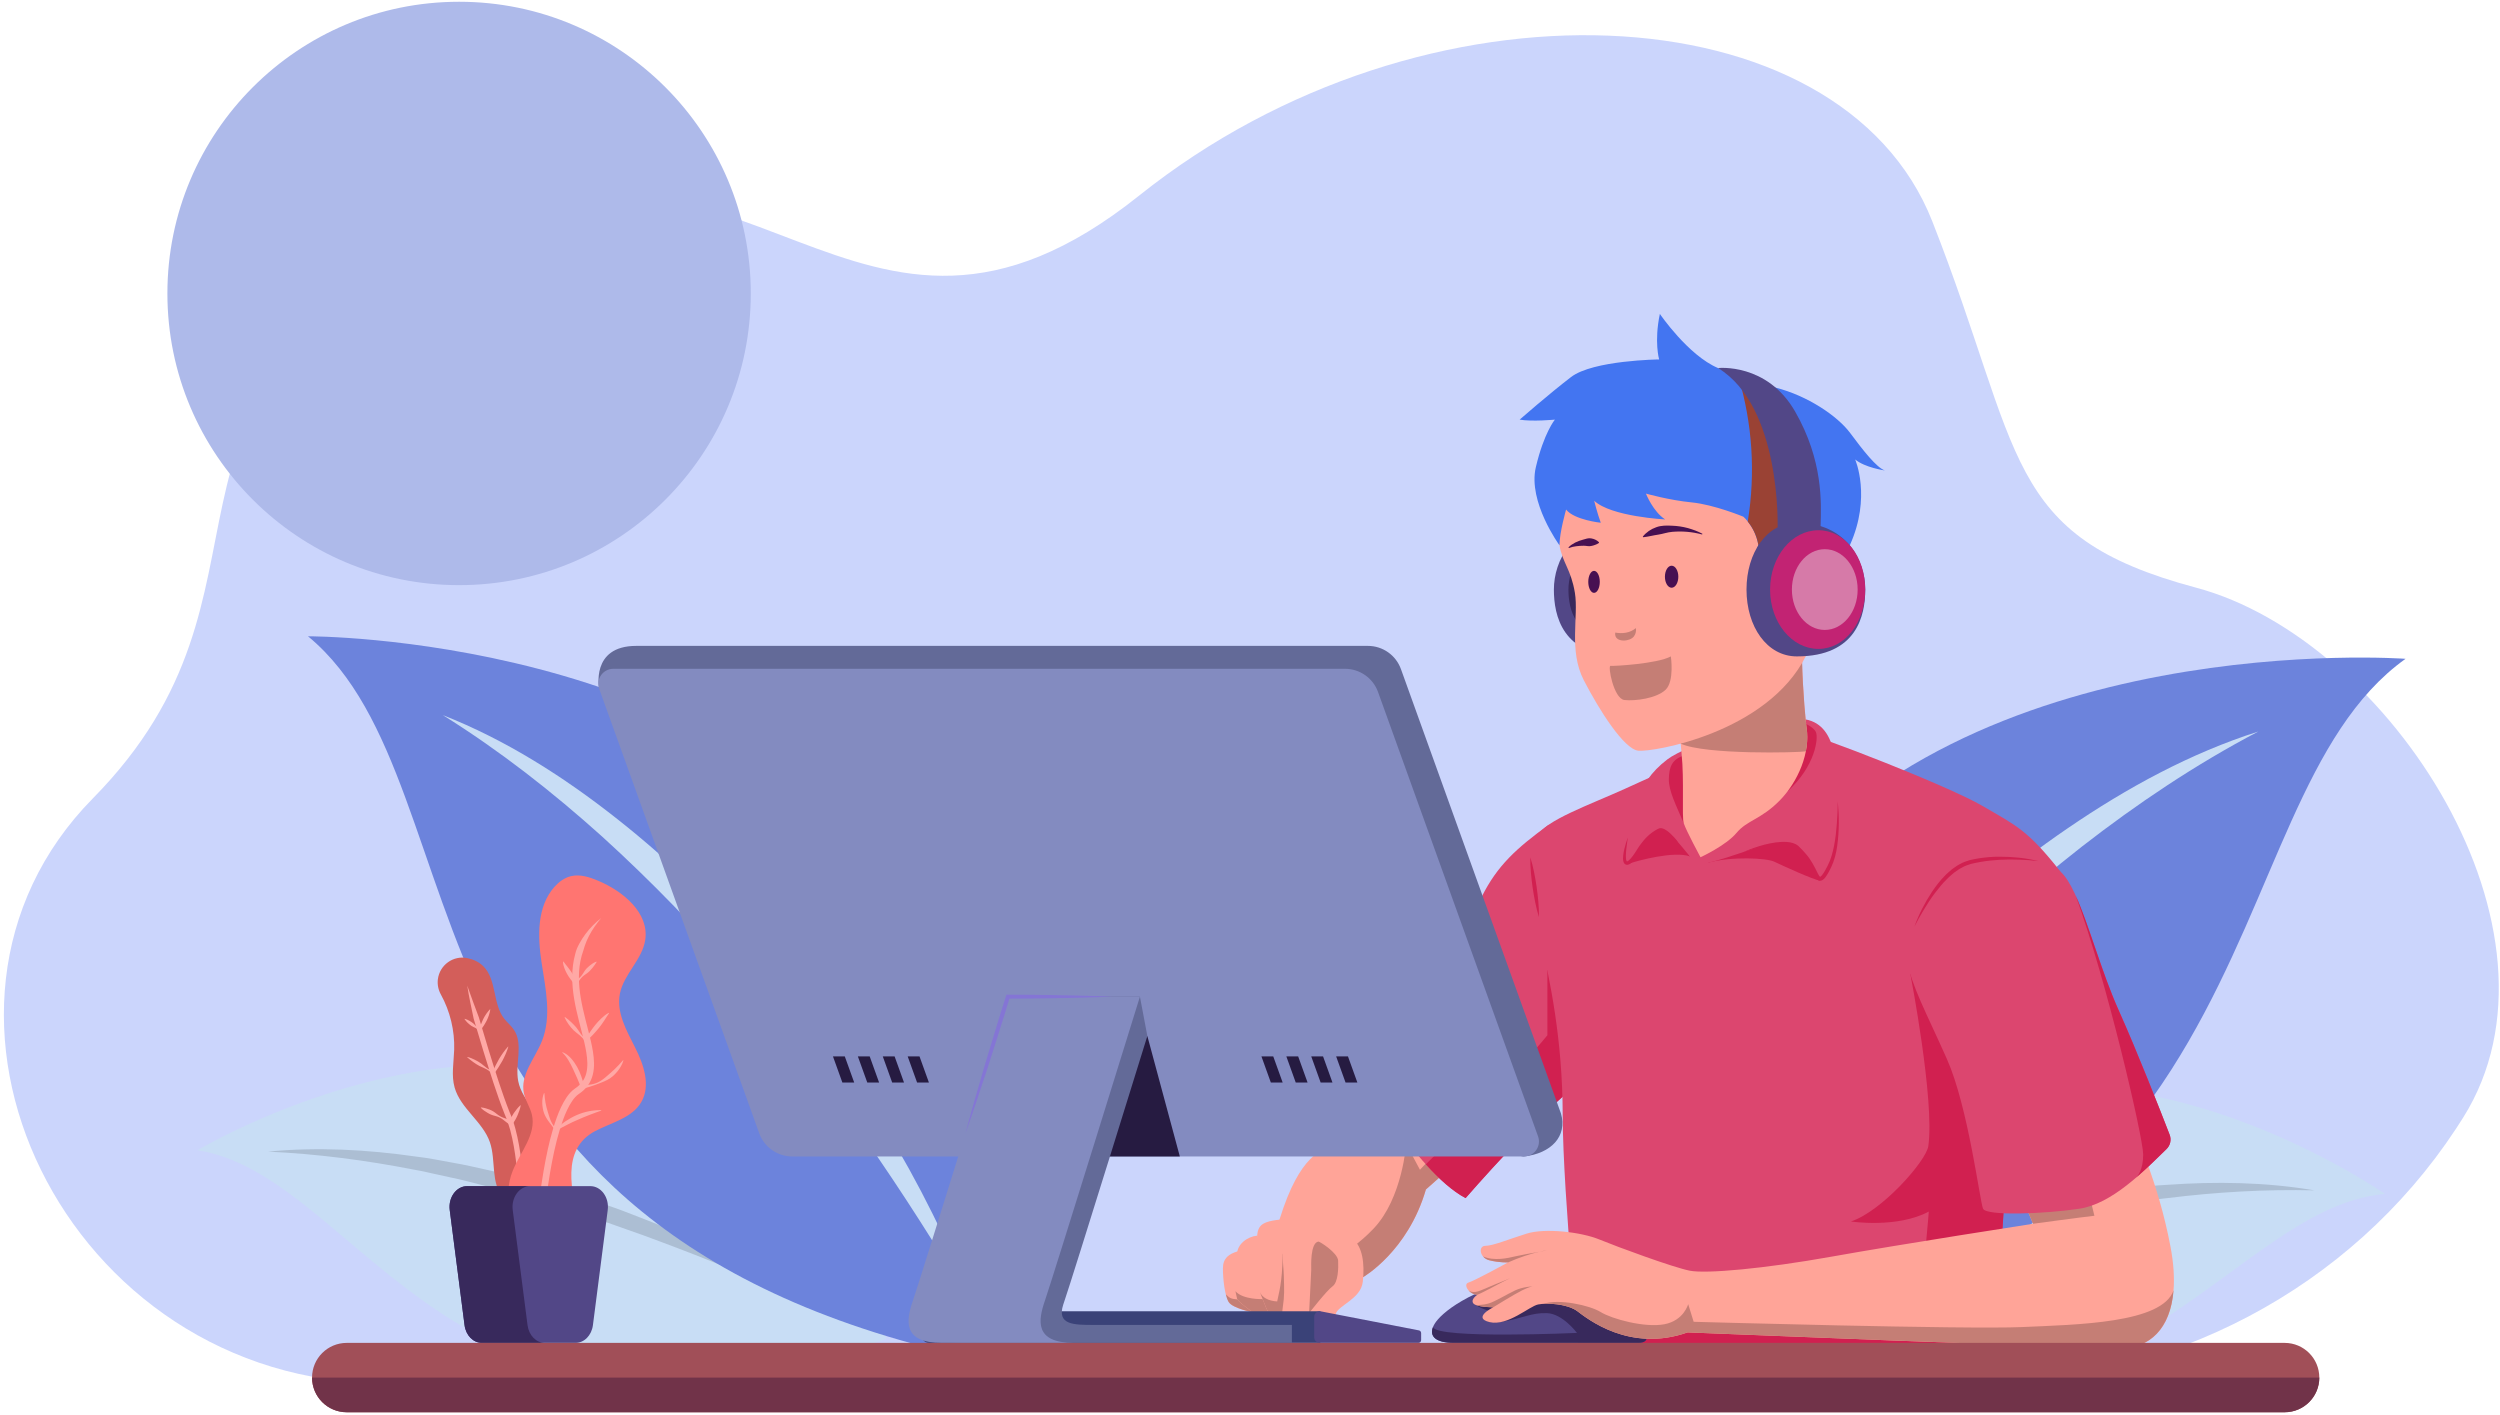 <svg width="569" height="322" viewBox="0 0 569 322" fill="none" xmlns="http://www.w3.org/2000/svg">
<path d="M558.944 256.961C534.909 293.42 493.7 314.85 450.032 314.85H87.591C14.741 314.85 -26.11 229.674 21.136 181.712C68.381 133.749 26.65 92.785 99.523 54.325C170.124 17.063 194.228 96.489 259.266 44.518C324.306 -7.45 418.995 -2.548 439.799 50.402C460.602 103.352 455.701 121.986 499.825 133.752C543.95 145.516 587.094 212.194 560.619 254.358C560.068 255.236 559.509 256.104 558.944 256.961Z" fill="#CBD5FC"/>
<path d="M542.831 271.742C504.649 274.98 478.91 346.55 383.461 303.532C383.461 303.532 393.942 272.289 440.893 252.813C487.842 233.338 542.831 271.742 542.831 271.742Z" fill="#C8DDF5"/>
<path d="M396.496 298.173C406.461 292.992 416.797 288.525 427.353 284.64C429.979 283.631 432.642 282.723 435.314 281.838C437.974 280.917 440.668 280.101 443.358 279.269C446.038 278.405 448.767 277.704 451.486 276.966C452.846 276.604 454.202 276.22 455.569 275.877L459.679 274.891L463.8 273.946L467.95 273.129L472.101 272.314C473.485 272.049 474.882 271.843 476.276 271.63C479.068 271.219 481.848 270.75 484.66 270.482C487.468 270.191 490.26 269.785 493.085 269.68C504.329 268.864 515.699 269.048 526.786 270.925C515.555 270.653 504.42 271.318 493.377 272.679L491.304 272.914L489.242 273.231L485.113 273.834C482.357 274.187 479.627 274.74 476.891 275.235C475.526 275.502 474.149 275.694 472.786 275.978L468.701 276.825L464.617 277.675L460.557 278.648L456.488 279.578C455.134 279.902 453.791 280.269 452.442 280.611L448.397 281.657C447.047 281.999 445.718 282.417 444.37 282.771C441.682 283.508 438.99 284.229 436.327 285.058C433.66 285.869 430.975 286.629 428.318 287.482C417.659 290.802 407.095 294.458 396.496 298.173Z" fill="#ACBED3"/>
<path d="M547.504 149.944C500.916 183.246 522.467 294.848 366.996 312.421C366.996 312.421 356.617 264.276 402.08 203.423C447.543 142.569 547.504 149.944 547.504 149.944Z" fill="#6C83DC"/>
<path d="M377.34 298.974C384.121 284.284 392.49 270.312 401.906 257.087C411.294 243.834 421.821 231.363 433.286 219.813C444.766 208.286 457.204 197.654 470.664 188.477C484.082 179.303 498.558 171.409 513.999 166.49C499.668 174.005 486.389 182.937 473.776 192.733C461.211 202.583 449.329 213.266 438.073 224.58C426.807 235.892 416.192 247.848 406.088 260.263C396.017 272.712 386.55 285.671 377.34 298.974Z" fill="#C8DDF5"/>
<path d="M44.941 261.794C82.801 267.714 103.435 340.919 201.677 304.728C201.677 304.728 193.422 272.824 147.96 250.092C102.497 227.359 44.941 261.794 44.941 261.794Z" fill="#C8DDF5"/>
<path d="M189.053 298.465C178.742 294.014 168.461 289.623 158.063 285.559C155.472 284.522 152.848 283.575 150.245 282.578C147.647 281.563 145.01 280.655 142.383 279.731C141.063 279.283 139.767 278.772 138.444 278.336L134.483 277.008C133.162 276.571 131.847 276.111 130.52 275.692L126.527 274.477L122.545 273.221L118.53 272.086L114.515 270.952C113.176 270.573 111.816 270.285 110.474 269.922C107.779 269.236 105.095 268.492 102.37 267.946L98.294 267.054L96.258 266.592L94.209 266.213C83.288 264.076 72.227 262.629 61.006 262.109C72.197 261.02 83.552 261.635 94.711 263.241C97.521 263.545 100.278 264.145 103.058 264.635C105.844 265.101 108.584 265.764 111.34 266.371C112.716 266.68 114.094 266.984 115.457 267.346L119.539 268.452L123.622 269.559L127.666 270.791L131.697 272.065C133.036 272.502 134.361 272.982 135.693 273.438C138.354 274.365 141.025 275.259 143.639 276.308C146.264 277.328 148.894 278.331 151.482 279.438C154.084 280.508 156.677 281.601 159.226 282.793C169.482 287.412 179.478 292.595 189.053 298.465Z" fill="#ACBED3"/>
<path d="M70.107 144.819C112.059 179.519 84.15 283.912 230.412 310.985C230.412 310.985 243.478 266.024 204.438 205.27C165.398 144.516 70.107 144.819 70.107 144.819Z" fill="#6C83DC"/>
<path d="M221.504 297.542C213.599 284.338 205.46 271.439 196.724 258.977C187.954 246.545 178.685 234.508 168.764 223.033C158.852 211.555 148.312 200.629 137.078 190.431C125.795 180.284 113.831 170.9 100.775 162.753C115.12 168.39 128.351 176.821 140.482 186.406C152.657 195.995 163.754 206.909 173.874 218.617C183.978 230.342 193.123 242.887 201.12 256.102C209.147 269.292 216.119 283.125 221.504 297.542Z" fill="#C8DDF5"/>
<path d="M316.819 242.003C311.567 248.24 306.808 258.579 303.854 260.221C300.9 261.862 295.919 262.432 291.211 277.584C286.504 292.734 310.268 290.66 310.268 290.66C310.268 290.66 320.43 284.824 324.533 270.725L334.708 261.698L316.819 242.003Z" fill="#FFA498"/>
<path d="M298.437 288.999C298.437 288.999 306.129 286.494 312.653 279.604C319.202 272.687 320.046 260.38 320.046 260.38L323.182 266.241L329.456 259.536L332.48 259.244L334.71 261.698L324.534 270.725C320.431 284.824 310.27 290.661 310.27 290.661C310.27 290.661 303.719 291.228 298.178 289.578C298.32 289.22 298.437 288.999 298.437 288.999Z" fill="#C57E75"/>
<path d="M352.448 187.738C345.169 193.06 340.826 196.921 337.207 204.159C333.587 211.398 310.905 237.404 309.458 239.724C308.009 242.043 322.205 266.655 333.566 272.687C333.566 272.687 350.719 252.9 360.612 245.421C370.505 237.94 367.128 211.398 362.543 202.47C357.958 193.542 352.448 187.738 352.448 187.738Z" fill="#DC466F"/>
<path d="M352.183 235.63V220.856C352.183 220.856 354.108 220.085 355.611 225.071C356.21 227.066 356.165 229.164 355.897 230.969L366.941 222.664C367.397 231.961 365.905 241.419 360.612 245.421C350.719 252.9 333.567 272.687 333.567 272.687C330.635 271.131 327.516 268.334 324.525 265.006C331.51 258.052 344.761 244.628 352.183 235.63Z" fill="#D12050"/>
<path d="M281.618 284.824C279.729 285.414 278.334 286.317 278.334 288.696C278.334 291.076 278.744 294.851 279.647 296.327C280.55 297.805 285.21 298.69 285.21 298.69C285.21 298.69 284.899 288.86 283.914 287.055C282.929 285.249 281.618 284.824 281.618 284.824Z" fill="#FFA498"/>
<path d="M279.646 296.328C279.393 295.913 279.181 295.306 279.004 294.609C280.015 295.603 280.355 295.611 281.593 295.741L285.132 296.845C285.186 297.951 285.21 298.691 285.21 298.691C285.21 298.691 280.549 297.805 279.646 296.328Z" fill="#C57E75"/>
<path d="M286.13 281.229C283.832 281.475 281.534 283.199 281.534 285.578C281.534 287.957 280.715 294.605 281.534 295.672C282.356 296.738 286.377 299.774 287.771 300.021C289.166 300.267 291.536 299.856 291.212 299.117C290.89 298.38 286.13 281.229 286.13 281.229Z" fill="#FFA498"/>
<path d="M281.186 293.885C282.927 295.852 287.382 295.675 287.382 295.675C287.382 295.675 289.34 297.766 289.582 298.438C289.727 298.843 290.529 299.377 290.638 299.791C289.903 300.071 288.645 300.176 287.771 300.022C286.402 299.779 282.519 296.861 281.594 295.742L281.186 293.89V293.885Z" fill="#C57E75"/>
<path d="M294.74 277.303C287.69 277.701 286.377 278.357 286.131 281.229C285.884 284.101 286.049 292.471 286.95 294.606C287.854 296.738 288.346 298.626 289.495 299.774C290.644 300.923 292.363 300.928 292.363 300.928C292.363 300.928 296.224 295.262 296.388 290.502C296.552 285.743 294.74 277.303 294.74 277.303Z" fill="#FFA498"/>
<path d="M290.685 296.212C291.043 294.264 291.836 292.186 291.936 285.663C291.974 283.213 294.246 296.009 293.232 299.521C292.726 300.393 292.363 300.928 292.363 300.928C292.363 300.928 290.645 300.923 289.496 299.774C288.347 298.625 287.855 296.737 286.951 294.605C286.893 294.465 286.838 294.298 286.785 294.11C287.245 295.307 288.706 296.092 290.685 296.212Z" fill="#C57E75"/>
<path d="M310.173 291.733C309.73 295.654 304.593 297.066 304.018 299.035C303.445 301.005 303.854 302.811 302.87 303.302C301.885 303.796 297.782 301.498 297.947 298.873C297.947 298.873 296.879 301.087 294.499 301.498C292.12 301.908 291.545 300.17 291.956 297.551C292.366 294.933 292.285 293.537 292.202 290.42C292.12 287.301 291.381 284.43 292.776 280.982C294.171 277.537 296.059 274.5 299.834 275.075C303.608 275.649 305.906 280.408 307.957 282.05C310.009 283.69 310.665 287.384 310.173 291.733Z" fill="#FFA498"/>
<path d="M297.947 298.872C298.177 293.885 298.437 289.803 298.437 288.999C298.437 288.194 298.177 282.901 300.059 282.58C300.344 282.531 304.482 285.153 304.562 286.922C304.643 288.692 304.562 291.87 303.276 292.774C301.989 293.68 297.947 298.872 297.947 298.872Z" fill="#C57E75"/>
<path d="M468.952 198.368C461.472 188.878 458.898 187.912 451.177 183.409C443.455 178.904 414.178 167.483 408.145 166.035C402.114 164.587 377.784 175.928 369.8 179.547C361.818 183.167 351.659 186.728 349.929 190.256C344.134 202.063 355.61 218.798 355.67 253.867C355.702 272.233 359.887 313.536 359.887 313.536C359.887 313.536 451.82 313.708 453.107 311.776C454.394 309.846 457.612 243.893 459.22 230.38C460.829 216.868 468.952 198.368 468.952 198.368Z" fill="#DC466F"/>
<path d="M350.267 208.744C349.578 206.523 349.169 204.262 348.824 201.993C348.51 199.718 348.262 197.435 348.296 195.11C348.987 197.33 349.397 199.591 349.738 201.861C350.052 204.136 350.299 206.419 350.267 208.744Z" fill="#D12050"/>
<path d="M384.645 194.93C381.093 193.603 372.678 195.911 371.139 196.446C369.601 196.981 372.044 190.406 372.949 189.592C373.853 188.777 375.302 186.881 378.077 187.739C380.852 188.597 383.184 191.773 383.586 192.819C383.988 193.864 384.645 194.93 384.645 194.93Z" fill="#D12050"/>
<path d="M414.24 200.419C412.974 200.359 405.583 196.96 403.815 196.116C402.045 195.271 394.029 194.877 388.646 196.381C388.646 196.381 399.009 189.38 405.041 189.44C411.073 189.501 413.366 191.672 413.848 193.603C414.331 195.533 414.24 200.419 414.24 200.419Z" fill="#D12050"/>
<path d="M374.72 298.747C375.707 297.781 435.747 299.713 436.954 293.439C438.159 287.166 438.99 275.755 438.99 275.755C431.762 279.617 421.269 278.009 421.269 278.009C428.266 275.724 438.401 264.242 438.883 260.864C440.371 250.457 434.81 221.766 434.81 221.766L438.883 213.57L443.65 210.915C443.65 210.915 452.687 215.416 460.414 223.695C459.893 225.987 459.475 228.245 459.221 230.38C457.705 243.12 454.758 302.463 453.348 310.829C434.752 311.515 401.041 312.749 378.485 313.524C367.556 313.55 359.887 313.536 359.887 313.536C359.887 313.536 359.747 308.103 359.418 300.312C365.71 299.945 374.109 299.345 374.72 298.747Z" fill="#D12050"/>
<path d="M386.912 196.678C393.39 195.898 403.802 190.284 407.905 192.215C412.007 194.145 412.971 199.091 413.816 199.936C414.66 200.78 418.28 196.557 418.28 186.183C418.28 175.806 418.598 165.182 410.959 163.739C403.32 162.294 383.534 169.774 379.552 172.79C375.572 175.806 373.882 178.862 372.797 181.798C371.71 184.734 368.815 196.557 370.142 196.678C371.469 196.8 375.209 189.078 377.984 188.836C380.759 188.595 385.158 196.89 386.912 196.678Z" fill="#DC466F"/>
<path d="M383.227 187.39C381.575 183.469 379.766 180.03 379.826 177.316C379.887 174.6 380.489 172.731 383.506 171.887C386.521 171.042 387.789 172.67 387.97 176.773C388.15 180.874 383.227 187.39 383.227 187.39Z" fill="#D12050"/>
<path d="M406.879 180.079C413.185 174.36 413.899 167.965 413.307 166.638C412.714 165.311 410.11 164.345 410.11 164.345C410.11 164.345 409.085 168.508 409.688 169.534C410.29 170.558 406.879 180.079 406.879 180.079Z" fill="#D12050"/>
<path d="M396.84 193.909C398.376 193.218 399.98 192.681 401.615 192.236C403.258 191.837 404.945 191.518 406.699 191.632C407.564 191.696 408.493 191.886 409.267 192.498C409.95 193.142 410.468 193.724 411.048 194.385C412.197 195.69 412.989 197.274 413.717 198.763C413.877 199.106 414.132 199.51 414.243 199.546C414.257 199.551 414.251 199.572 414.381 199.49C414.49 199.414 414.617 199.282 414.732 199.137C415.203 198.536 415.588 197.785 415.964 197.053C416.723 195.61 417.131 194.008 417.454 192.378C417.768 190.747 417.95 189.082 418.067 187.413C418.21 185.743 418.258 184.065 418.28 182.382C418.612 185.732 418.618 189.125 418.153 192.496C417.928 194.176 417.507 195.873 416.748 197.439C416.374 198.207 415.993 198.966 415.439 199.7C415.292 199.882 415.134 200.065 414.901 200.234C414.789 200.318 414.636 200.397 414.453 200.441C414.262 200.487 414.032 200.456 413.861 200.375C413.515 200.202 413.369 199.97 413.229 199.773C413.096 199.571 412.99 199.373 412.892 199.179C412.162 197.651 411.438 196.191 410.376 194.944C409.868 194.326 409.272 193.645 408.749 193.119C408.202 192.664 407.42 192.438 406.629 192.339C405.023 192.148 403.345 192.371 401.713 192.678C400.067 192.967 398.449 193.415 396.84 193.909Z" fill="#D12050"/>
<path d="M381.985 191.744C381.285 191.125 380.59 190.507 379.832 189.993C379.458 189.736 379.074 189.49 378.679 189.321C378.479 189.245 378.287 189.185 378.107 189.162C378.027 189.171 377.942 189.163 377.879 189.184C377.82 189.222 377.785 189.207 377.671 189.292C376.115 190.251 374.905 191.569 373.877 193.077C373.354 193.805 372.896 194.638 372.28 195.393C371.971 195.767 371.644 196.13 371.227 196.453C371.01 196.603 370.79 196.778 370.401 196.824C370.215 196.856 369.954 196.775 369.797 196.635C369.639 196.492 369.56 196.327 369.514 196.188C369.344 195.616 369.399 195.141 369.444 194.656C369.503 194.181 369.587 193.715 369.695 193.257C369.926 192.343 370.182 191.446 370.509 190.569C370.384 191.495 370.218 192.41 370.142 193.331C370.09 193.789 370.055 194.246 370.048 194.696C370.046 195.134 370.055 195.615 370.187 195.928C370.216 196.007 370.261 196.049 370.276 196.06C370.299 196.058 370.276 196.067 370.322 196.054C370.4 196.046 370.582 195.942 370.729 195.814C371.036 195.553 371.326 195.211 371.591 194.853C372.135 194.152 372.571 193.343 373.117 192.551C373.666 191.775 374.267 191.025 374.964 190.356C375.661 189.689 376.468 189.117 377.301 188.676C377.378 188.623 377.572 188.552 377.73 188.508C377.889 188.477 378.045 188.494 378.194 188.503C378.474 188.56 378.717 188.66 378.942 188.779C379.38 189.027 379.754 189.327 380.112 189.642C380.802 190.294 381.438 190.984 381.985 191.744Z" fill="#D12050"/>
<path d="M382.342 163.822C382.356 166.371 382.458 168.913 382.722 171.449C383.373 177.67 382.736 185.875 383.228 187.389C383.777 189.078 387.034 195.11 387.034 195.11C387.034 195.11 392.825 192.456 395.238 189.561C397.65 186.666 400.787 186.518 405.01 182.248C409.234 177.978 412.104 171.196 411.163 165.551C411.043 164.828 410.302 157.602 410.137 150.122C409.974 142.642 402.114 136.958 394.635 136.958C387.155 136.958 382.676 148.057 382.442 155.538C382.346 158.607 382.329 161.491 382.342 163.822Z" fill="#FFA498"/>
<path d="M410.137 150.122C410.302 157.603 411.042 164.829 411.163 165.552C411.454 167.297 411.379 169.152 411.013 171.006C409.358 171.311 388.056 171.825 382.536 169.255C382.41 167.448 382.353 165.637 382.342 163.822C382.329 161.491 382.346 158.608 382.442 155.539C382.542 152.368 383.406 148.549 384.936 145.198L402.46 138.987C406.762 141.282 410.033 145.328 410.137 150.122Z" fill="#C57E75"/>
<path d="M369.218 118.975C357.899 118.975 353.664 127.67 353.664 134.185C353.664 140.034 355.538 149.396 369.218 149.396C376.058 149.396 380.689 142.586 380.689 134.185C380.689 125.785 376.058 118.975 369.218 118.975Z" fill="#524787"/>
<path d="M368.72 122.7C360.173 122.7 356.975 129.265 356.975 134.186C356.975 138.601 358.389 145.672 368.72 145.672C373.886 145.672 377.382 140.53 377.382 134.186C377.382 127.842 373.886 122.7 368.72 122.7Z" fill="#38295C"/>
<path d="M354.939 124.109C355.607 128.074 357.571 129.591 358.448 134.937C359.324 140.283 356.986 148.053 360.473 154.82C363.961 161.587 369.6 170.483 372.858 170.859C376.116 171.235 402.21 166.827 411.015 149.319C413.542 144.293 418.944 124.585 414.322 112.552C409.699 100.519 402.18 89.492 384.804 89.157C367.428 88.823 351.395 103.089 354.939 124.109Z" fill="#FFA498"/>
<path d="M369.472 145.788C370.401 145.809 371.419 145.455 371.878 144.847C372.279 144.314 372.446 143.612 372.327 142.956C370.969 144.075 369.303 144.267 367.632 143.976C367.425 145.223 368.387 145.762 369.472 145.788Z" fill="#C57E75"/>
<path d="M400.21 124.109C399.548 119.984 396.792 117.603 396.792 117.603C396.792 117.603 390.15 114.845 385.013 114.345C379.874 113.844 374.611 112.34 374.611 112.34C374.611 112.34 376.241 116.465 378.998 118.224C378.998 118.224 366.717 117.603 362.832 113.969C362.832 113.969 363.584 116.964 364.336 118.975C364.336 118.975 358.321 118.354 356.442 115.974C356.442 115.974 354.938 121.216 354.938 124.109C354.938 124.109 347.712 114.219 349.55 106.367C351.387 98.514 353.893 95.506 353.893 95.506C353.893 95.506 348.714 96.007 345.873 95.506C345.873 95.506 352.557 89.658 357.57 85.816C362.582 81.972 377.619 81.806 377.619 81.806C377.619 81.806 376.449 77.796 377.785 71.447C377.785 71.447 384.218 80.887 391.027 83.769C397.836 86.65 396.918 86.407 404.138 88.228C411.357 90.05 418.219 94.671 421.101 98.555C423.983 102.44 427.117 106.45 428.996 107.076C428.996 107.076 424.484 106.45 422.23 104.57C422.23 104.57 425.99 113.113 421.019 124.109C416.048 135.104 403.593 131.851 401.177 129.423C398.763 126.996 400.21 124.109 400.21 124.109Z" fill="#4375F1"/>
<path d="M401.178 129.424C398.763 126.997 400.21 124.109 400.21 124.109C399.811 121.614 398.645 119.762 397.786 118.683C399.593 107.726 398.856 96.352 395.646 85.72C397.522 86.482 398.636 86.824 401.351 87.522C404.685 92.536 407.178 98.178 408.895 103.893C411.081 111.17 412.139 119.032 410.1 126.353C409.578 128.229 408.815 130.06 407.851 131.774C404.76 131.515 402.152 130.404 401.178 129.424Z" fill="#9A4234"/>
<path d="M404.581 120.025C404.581 120.025 405.44 92.541 391.029 83.77C391.029 83.77 402.181 82.517 408.572 93.669C414.963 104.822 414.531 114.387 414.37 119.748C414.209 125.108 404.581 120.025 404.581 120.025Z" fill="#524787"/>
<path d="M408.974 118.975C420.293 118.975 424.529 127.67 424.529 134.185C424.529 140.034 422.654 149.396 408.974 149.396C402.134 149.396 397.504 142.586 397.504 134.185C397.504 125.785 402.134 118.975 408.974 118.975Z" fill="#524787"/>
<path d="M402.871 134.186C402.871 126.729 407.794 120.683 413.867 120.683C419.939 120.683 424.528 126.729 424.528 134.186C424.528 141.644 419.939 147.69 413.867 147.69C407.794 147.69 402.871 141.644 402.871 134.186Z" fill="#C22373"/>
<path d="M407.836 134.185C407.836 129.11 411.185 124.996 415.318 124.996C419.451 124.996 422.801 129.11 422.801 134.185C422.801 139.261 419.451 143.375 415.318 143.375C411.185 143.375 407.836 139.261 407.836 134.185Z" fill="#D67AA8"/>
<path d="M380.284 149.396C377.225 151.08 367.234 151.642 366.555 151.548C365.875 151.455 367.27 159.041 369.717 159.321C372.164 159.603 377.058 158.947 379.097 156.982C381.135 155.018 380.284 149.396 380.284 149.396Z" fill="#C57E75"/>
<path d="M378.936 131.262C378.936 129.878 379.618 128.756 380.46 128.756C381.303 128.756 381.986 129.878 381.986 131.262C381.986 132.646 381.303 133.768 380.46 133.768C379.618 133.768 378.936 132.646 378.936 131.262Z" fill="#471052"/>
<path d="M361.49 132.431C361.49 131.047 362.077 129.925 362.801 129.925C363.525 129.925 364.112 131.047 364.112 132.431C364.112 133.815 363.525 134.937 362.801 134.937C362.077 134.937 361.49 133.815 361.49 132.431Z" fill="#471052"/>
<path d="M387.472 121.491C386.431 120.918 385.308 120.522 384.158 120.191C383.002 119.881 381.802 119.699 380.586 119.655C379.376 119.595 378.096 119.561 376.925 120.014C375.75 120.419 374.685 121.157 373.9 122.129L373.989 122.279C375.249 122.143 376.288 121.834 377.386 121.688C378.459 121.527 379.5 121.136 380.621 121.045C382.839 120.857 385.165 121.032 387.402 121.65L387.472 121.491Z" fill="#471052"/>
<path d="M357.081 124.73C357.625 124.519 358.197 124.387 358.766 124.322C359.334 124.245 359.902 124.217 360.464 124.211C361.03 124.202 361.594 124.405 362.145 124.27C362.424 124.207 362.709 124.153 362.999 124.032C363.292 123.933 363.59 123.803 363.911 123.579L363.929 123.406C363.383 122.874 362.766 122.646 362.14 122.533C361.507 122.413 360.88 122.668 360.272 122.834C359.661 122.994 359.063 123.207 358.499 123.495C357.947 123.801 357.405 124.122 356.975 124.594L357.081 124.73Z" fill="#471052"/>
<path d="M374.719 304.694C374.727 305.082 374.183 305.643 372.857 305.643H331.011C326.186 305.643 325.06 303.735 326.508 301.322C327.956 298.908 334.069 293.6 349.189 289.9C364.31 286.2 372.261 294.852 374.719 298.747C376.522 301.605 374.719 304.694 374.719 304.694Z" fill="#524787"/>
<path d="M326.153 302.046C326.985 304.813 358.914 303.371 358.914 303.371C358.914 303.371 355.676 298.997 352.098 298.872C348.518 298.747 346.777 299.991 341.978 300.817C337.178 301.642 340.736 298.864 340.736 298.864C340.736 298.864 337.345 298.112 335.965 297.042C335.965 297.042 343.874 294.706 347.192 294.162C350.508 293.62 358.955 293.981 360.04 294.162C360.808 294.29 364.706 292.027 369.414 293.163C372.044 295.084 373.783 297.26 374.721 298.747C376.524 301.604 374.721 304.693 374.721 304.693C374.727 305.081 374.184 305.643 372.858 305.643H331.013C326.683 305.643 325.339 304.104 326.153 302.046Z" fill="#38295C"/>
<path d="M462.72 278.531C462.72 278.531 432.963 283.132 416.833 286.019C401.554 288.753 388.36 289.941 384.621 289.215C380.88 288.492 368.091 283.787 363.989 282.098C359.887 280.409 351.683 279.443 347.461 280.771C343.238 282.098 339.779 283.546 338.09 283.546C336.402 283.546 336.723 286.281 338.975 286.843C341.228 287.406 343.238 287.327 343.238 287.327C343.238 287.327 335.597 291.509 334.229 291.91C332.863 292.312 334.483 294.805 336.332 294.645C336.332 294.645 334.713 295.61 335.275 296.575C335.839 297.54 339.859 297.54 339.859 297.54C339.859 297.54 334.954 299.954 339.056 300.919C343.158 301.883 348.064 297.299 350.075 296.897C352.086 296.494 356.75 296.737 359.003 298.426C361.255 300.114 370.907 307.917 384.097 303.252C384.097 303.252 473.63 306.879 482.557 306.879C491.485 306.879 496.877 298.989 494.014 283.787C491.152 268.585 485.602 257.245 485.602 257.245L454.716 259.416L462.72 278.531Z" fill="#FFA498"/>
<path d="M350.287 284.909C351.075 284.723 351.704 284.615 352.097 284.59C352.097 284.59 351.333 284.722 350.287 284.909Z" fill="#C57E75"/>
<path d="M343.238 287.326C343.238 287.326 341.228 287.406 338.976 286.843C338.342 286.685 337.868 286.352 337.541 285.959C340.046 287.067 343.129 286.36 344.817 285.958C345.883 285.704 348.499 285.227 350.288 284.91C348.496 285.33 345.872 286.152 343.238 287.326Z" fill="#C57E75"/>
<path d="M343.633 290.945C343.826 290.857 343.989 290.789 344.095 290.756C344.095 290.756 343.921 290.826 343.633 290.945Z" fill="#C57E75"/>
<path d="M334.246 293.702C334.275 293.728 335.158 294.507 337.017 293.697C338.566 293.024 342.324 291.481 343.633 290.945C341.986 291.693 337.522 294.213 336.333 294.645C335.511 294.716 334.736 294.263 334.246 293.702Z" fill="#C57E75"/>
<path d="M338.867 296.656C340.234 296.253 343.09 294.523 344.839 293.697C346.588 292.87 348.82 292.775 348.82 292.775C348.82 292.775 348.157 292.835 346.407 293.697C344.659 294.559 339.86 297.54 339.86 297.54C339.86 297.54 337.281 297.539 335.965 297.042C335.979 297.042 337.505 297.056 338.867 296.656Z" fill="#C57E75"/>
<path d="M364.324 298.626C366.856 300.195 374.337 302.246 378.801 301.402C383.265 300.557 384.23 296.817 384.23 296.817L385.478 300.839C385.478 300.839 447.57 302.609 460.198 302.04C472.681 301.479 492.151 301.195 494.694 293.697C493.996 302.401 489.281 306.879 482.558 306.879C473.63 306.879 384.097 303.252 384.097 303.252C370.907 307.917 361.256 300.114 359.003 298.426C357.131 297.021 353.596 296.619 351.299 296.755H351.3C354.725 295.555 361.79 297.058 364.324 298.626Z" fill="#C57E75"/>
<path d="M462.72 278.531C462.72 278.531 474.353 276.95 476.685 276.709L474.916 269.47L460.197 272.446L462.72 278.531Z" fill="#C57E75"/>
<path d="M493.811 258.268C494.249 259.402 493.971 260.675 493.102 261.523C487.696 266.803 480.597 273.994 473.298 275.1C465.335 276.306 452.063 276.789 451.339 275.1C450.615 273.411 447.962 251.936 443.136 241.078C438.31 230.22 435.173 224.67 433.966 218.396C432.76 212.122 443.618 197.403 448.444 196.196C453.27 194.99 464.37 194.266 468.954 198.369C473.539 202.47 476.917 218.155 482.225 229.979C486.509 239.519 491.892 253.301 493.811 258.268Z" fill="#DC466F"/>
<path d="M463.944 195.986C462.466 195.815 460.989 195.693 459.509 195.66C458.032 195.601 456.555 195.606 455.085 195.692C453.616 195.781 452.153 195.929 450.713 196.188C449.989 196.303 449.279 196.47 448.567 196.63C447.905 196.871 447.222 197.047 446.612 197.429C445.963 197.72 445.399 198.178 444.804 198.575C444.262 199.053 443.683 199.487 443.187 200.023C442.127 201.02 441.234 202.19 440.328 203.345C439.444 204.52 438.642 205.761 437.88 207.028C437.095 208.284 436.398 209.591 435.719 210.914C436.716 208.107 438.094 205.438 439.747 202.935C440.588 201.693 441.5 200.487 442.567 199.407C443.067 198.838 443.682 198.373 444.248 197.864C444.88 197.43 445.474 196.94 446.183 196.611C446.847 196.209 447.614 196.006 448.351 195.754C449.09 195.599 449.825 195.423 450.572 195.326C452.063 195.113 453.564 194.972 455.064 194.986C458.058 194.978 461.051 195.269 463.944 195.986Z" fill="#D12050"/>
<path d="M487.787 262.713C487.747 258.857 479.606 223.513 472.414 203.813C475.472 210.544 478.329 221.299 482.225 229.978C486.509 239.518 491.892 253.301 493.812 258.267C494.249 259.401 493.971 260.675 493.102 261.523C491.032 263.545 488.711 265.847 486.228 267.98C486.415 267.799 487.824 266.313 487.787 262.713Z" fill="#D12050"/>
<path d="M99.657 222.895C99.51 224.084 99.758 225.283 100.336 226.333C102.442 230.162 103.509 234.562 103.371 238.931C103.28 241.81 102.688 244.755 103.473 247.527C104.825 252.309 109.871 255.266 111.496 259.962C112.935 264.126 111.597 269.361 114.588 272.594C115.33 273.395 116.482 274.009 117.496 273.603C118.004 273.399 118.386 272.974 118.748 272.563C122.179 268.666 125.852 263.931 124.794 258.849C123.8 254.074 118.879 250.847 117.946 246.06C117.185 242.149 119.184 237.637 116.943 234.342C116.325 233.432 115.439 232.737 114.764 231.869C112.098 228.447 113.086 222.992 110.015 219.929C109.014 218.93 107.761 218.364 106.395 218.072C103.176 217.383 100.06 219.627 99.657 222.894V222.895Z" fill="#D35E5A"/>
<path d="M119.166 283.562C119.372 281.016 119.46 278.468 119.555 275.914C119.439 273.367 119.303 270.82 119.085 268.274C118.867 265.729 118.581 263.184 118.13 260.654C117.673 258.14 117.069 255.571 116.012 253.207C114.164 248.536 112.671 243.651 111.162 238.81L108.973 231.513C108.074 229.129 107.196 226.74 106.348 224.334C106.72 226.866 107.299 229.35 107.807 231.854L110 239.167C111.518 244.033 112.998 248.888 114.891 253.675C115.914 255.964 116.48 258.386 116.935 260.866C117.376 263.343 117.658 265.857 117.875 268.377C118.087 270.899 118.235 273.43 118.332 275.963L119.166 283.562Z" fill="#FFA8A5"/>
<path d="M105.721 231.939C106.141 232.575 106.682 233.052 107.263 233.473C107.561 233.673 107.912 233.804 108.237 233.968C108.567 234.126 108.855 234.339 109.123 234.58L109.238 234.686L109.342 234.528C109.585 234.155 109.88 233.81 110.112 233.434C110.337 233.054 110.573 232.68 110.772 232.287C111.161 231.496 111.45 230.655 111.596 229.745L111.524 229.709C110.888 230.377 110.393 231.114 109.998 231.902C109.805 232.299 109.65 232.713 109.482 233.121C109.322 233.535 109.226 233.979 109.078 234.396L109.298 234.344C108.987 234.159 108.698 233.947 108.45 233.678C108.198 233.417 107.971 233.121 107.692 232.896C107.119 232.465 106.504 232.09 105.77 231.876L105.721 231.939Z" fill="#FFA8A5"/>
<path d="M106.34 240.647C106.778 241.008 107.229 241.397 107.702 241.723C108.173 242.057 108.653 242.379 109.171 242.638C109.695 242.89 110.251 243.089 110.755 243.374C111.262 243.654 111.724 244.007 112.175 244.374L112.335 244.504L112.496 244.293C113.193 243.378 113.791 242.406 114.355 241.416C114.886 240.405 115.358 239.362 115.697 238.244L115.627 238.205C114.845 239.073 114.196 240.016 113.604 240.99C113.046 241.985 112.521 242.998 112.098 244.068L112.418 243.987C111.889 243.741 111.369 243.482 110.892 243.153C110.413 242.828 109.984 242.421 109.522 242.067C109.055 241.721 108.545 241.442 108.024 241.183C107.497 240.93 106.974 240.685 106.357 240.568L106.34 240.647Z" fill="#FFA8A5"/>
<path d="M109.434 252.139C109.913 252.622 110.448 252.979 111 253.301C111.544 253.636 112.143 253.859 112.779 254.008C113.415 254.163 113.99 254.443 114.502 254.835C115.014 255.223 115.514 255.65 116.024 255.986L116.411 256.239L116.698 255.808C117.121 255.174 117.506 254.519 117.804 253.815C118.104 253.114 118.37 252.392 118.518 251.608L118.43 251.559C117.846 252.105 117.379 252.715 116.947 253.344C116.513 253.972 116.165 254.648 115.856 255.346L116.53 255.168C115.946 254.847 115.325 254.661 114.711 254.446C114.096 254.235 113.536 253.93 113.031 253.51C112.529 253.083 111.978 252.746 111.374 252.525C110.774 252.293 110.154 252.104 109.476 252.048L109.434 252.139Z" fill="#FFA8A5"/>
<path d="M123.218 284.06C125.209 283.733 132.671 281.346 132.151 279.397C129.913 271.033 127.676 261.544 135.423 257.453C139.151 255.485 143.83 254.484 145.953 250.842C148.14 247.09 146.53 242.321 144.568 238.448C142.605 234.574 140.243 230.428 141.084 226.167C141.965 221.707 146.184 218.415 146.858 213.918C147.779 207.778 141.817 202.831 136.09 200.434C134.142 199.618 132 198.921 129.947 199.417C128.481 199.77 127.209 200.711 126.204 201.835C122.181 206.334 122.345 213.122 123.263 219.087C124.181 225.052 125.587 231.351 123.34 236.953C121.744 240.931 118.328 244.673 119.243 248.861C119.609 250.539 120.655 252.002 121.054 253.672C122.129 258.174 118.39 262.23 116.675 266.529C114.464 272.077 115.982 278.856 120.175 283.066C120.972 283.866 122.102 284.243 123.218 284.06Z" fill="#FF7571"/>
<path d="M122.514 284.153C122.975 280.842 123.436 277.543 124.026 274.268C124.166 273.449 124.338 272.634 124.47 271.815C124.594 270.996 124.668 270.169 124.804 269.351C125.051 267.712 125.326 266.078 125.639 264.455C126.271 261.21 127.027 257.979 128.136 254.908C128.692 253.378 129.353 251.881 130.223 250.591C130.656 249.948 131.167 249.377 131.733 248.992C132.479 248.503 133.19 247.872 133.746 247.12C134.894 245.599 135.24 243.667 135.199 241.927C135.16 240.162 134.826 238.476 134.453 236.831C133.686 233.546 132.721 230.374 132.184 227.143C131.639 223.928 131.532 220.635 132.382 217.551C132.642 216.798 132.848 216.032 133.096 215.266C133.348 214.503 133.677 213.762 134.047 213.036C134.79 211.584 135.76 210.232 136.834 208.946C135.518 209.979 134.296 211.173 133.278 212.554C132.766 213.24 132.287 213.963 131.88 214.73C131.458 215.489 131.102 216.297 130.916 217.15C129.987 220.525 130.12 224.058 130.685 227.393C131.244 230.745 132.226 233.967 132.973 237.171C133.337 238.772 133.647 240.38 133.68 241.952C133.713 243.518 133.41 245.048 132.525 246.218C132.087 246.804 131.538 247.302 130.892 247.727C130.077 248.285 129.473 248.995 128.973 249.728C127.979 251.205 127.294 252.789 126.709 254.386C125.554 257.588 124.791 260.872 124.148 264.166C123.83 265.814 123.552 267.468 123.301 269.125C123.188 269.955 123.033 270.778 122.933 271.611C122.848 272.444 122.811 273.283 122.757 274.12C122.576 277.466 122.452 280.809 122.514 284.153Z" fill="#FFA8A5"/>
<path d="M135.735 218.868C135.162 219.068 134.681 219.402 134.236 219.758C133.795 220.12 133.374 220.505 133.063 220.991C132.749 221.473 132.469 221.982 132.066 222.378C131.679 222.789 131.212 223.122 130.763 223.483L131.353 223.52C131.154 223.091 130.909 222.69 130.684 222.278C130.451 221.871 130.218 221.466 129.944 221.088C129.685 220.7 129.389 220.335 129.109 219.964C128.826 219.591 128.507 219.247 128.25 218.852L128.15 218.869C128.129 219.39 128.286 219.874 128.446 220.331C128.621 220.785 128.816 221.225 129.051 221.641C129.271 222.066 129.55 222.452 129.832 222.835C130.123 223.213 130.4 223.595 130.734 223.946L131.103 224.334L131.324 223.982C131.626 223.504 131.918 223.006 132.295 222.588C132.655 222.157 133.146 221.845 133.61 221.514C134.077 221.185 134.445 220.765 134.806 220.338C135.164 219.905 135.498 219.46 135.798 218.947L135.735 218.868Z" fill="#FFA8A5"/>
<path d="M128.498 231.532C128.735 232.102 129.044 232.622 129.389 233.109C129.742 233.59 130.109 234.059 130.53 234.478C130.961 234.888 131.454 235.238 131.916 235.615C132.369 236.001 132.768 236.435 133.13 236.909L133.246 237.06L133.408 236.93C134.011 236.451 134.489 236.014 134.964 235.503C135.414 234.989 135.893 234.501 136.312 233.967C136.735 233.436 137.128 232.884 137.502 232.318C137.88 231.752 138.219 231.162 138.613 230.61L138.556 230.526C137.895 230.839 137.38 231.322 136.869 231.783C136.368 232.257 135.901 232.76 135.47 233.287C135.033 233.812 134.663 234.387 134.258 234.932C133.863 235.465 133.529 236.128 133.154 236.595L133.432 236.616C132.974 236.241 132.561 235.818 132.206 235.343C131.86 234.859 131.549 234.343 131.185 233.88C130.812 233.425 130.387 233.016 129.964 232.607C129.534 232.204 129.076 231.824 128.578 231.471L128.498 231.532Z" fill="#FFA8A5"/>
<path d="M141.807 241.309C141.178 242.046 140.527 242.726 139.861 243.375C139.192 244.026 138.475 244.595 137.777 245.22C137.065 245.825 136.258 246.367 135.344 246.634C134.438 246.919 133.476 246.956 132.548 246.945L132.964 247.237C132.8 246.456 132.558 245.719 132.302 244.974C132.049 244.231 131.728 243.508 131.34 242.819C130.955 242.127 130.499 241.466 129.961 240.869C129.413 240.289 128.78 239.744 128.023 239.473L127.973 239.56C128.545 240.079 128.987 240.677 129.371 241.317C129.761 241.95 130.09 242.621 130.416 243.295L131.347 245.351C131.653 246.04 131.923 246.757 132.191 247.454L132.32 247.791L132.606 247.746C133.593 247.591 134.53 247.257 135.446 246.935C136.351 246.582 137.281 246.272 138.171 245.816C139.071 245.375 139.828 244.694 140.463 243.934C141.097 243.173 141.615 242.307 141.897 241.354L141.807 241.309Z" fill="#FFA8A5"/>
<path d="M123.809 248.791C123.504 249.523 123.4 250.322 123.42 251.113C123.454 251.902 123.578 252.698 123.855 253.443C124.146 254.182 124.573 254.861 125.049 255.477L126.443 257.328L126.542 257.46L126.702 257.346C127.456 256.81 128.313 256.404 129.13 255.978C129.946 255.54 130.792 255.164 131.638 254.805C132.483 254.44 133.328 254.071 134.195 253.745C135.056 253.391 135.942 253.11 136.842 252.772L136.827 252.671C134.908 252.63 132.969 253.037 131.204 253.814C130.319 254.201 129.486 254.697 128.681 255.22C127.878 255.756 127.162 256.401 126.46 257.066L126.72 257.084C126.204 256.54 125.734 255.939 125.434 255.249C125.1 254.575 124.935 253.841 124.706 253.155C124.261 251.769 123.979 250.342 123.908 248.814L123.809 248.791Z" fill="#FFA8A5"/>
<path d="M109.687 305.642H130.991C132.968 305.642 134.649 303.932 134.947 301.619L138.319 275.412C138.689 272.546 136.813 269.963 134.364 269.963H106.315C103.865 269.963 101.99 272.546 102.359 275.412L105.732 301.619C106.029 303.932 107.71 305.642 109.687 305.642Z" fill="#524787"/>
<path d="M106.315 269.965H120.654C118.204 269.965 116.329 272.547 116.698 275.413L120.07 301.621C120.368 303.934 122.05 305.643 124.026 305.643H109.687C107.71 305.643 106.029 303.934 105.732 301.621L102.359 275.413C101.99 272.547 103.865 269.965 106.315 269.965Z" fill="#38295C"/>
<path d="M300.523 298.445H211.421C210.524 298.445 209.797 299.172 209.797 300.07V304.017C209.797 304.915 210.524 305.642 211.421 305.642H300.523V298.445Z" fill="#3A4278"/>
<path d="M323.452 303.409V305.013C323.452 305.361 323.171 305.642 322.824 305.642H300.379C299.681 305.642 299.115 305.076 299.115 304.378V299.701C299.115 298.947 299.772 298.36 300.522 298.445L322.894 302.786C323.212 302.822 323.452 303.09 323.452 303.409Z" fill="#524787"/>
<path d="M144.809 147.005H311.337C314.707 147.005 317.713 149.119 318.855 152.289L355.274 253.429C356.797 258.645 352.981 262.553 346.849 263.214C345.908 263.315 341.435 261.304 334.411 258H185.533C182.164 258 179.157 255.887 178.015 252.717L145.116 161.353C139.554 158.45 136.383 156.791 136.383 156.791C136.383 156.791 134.323 147.005 144.809 147.005Z" fill="#636A98"/>
<path d="M306.124 152.219H139.595C137.231 152.219 135.581 154.565 136.382 156.79L172.802 257.93C173.944 261.1 176.952 263.213 180.321 263.213H346.848C349.215 263.213 350.863 260.867 350.062 258.641L313.643 157.502C312.501 154.332 309.493 152.219 306.124 152.219Z" fill="#838BC0"/>
<path d="M268.53 263.214L261.138 235.797L233.121 263.214H268.53Z" fill="#261B41"/>
<path d="M306.246 246.384L304.105 240.436H306.797L308.938 246.384H306.246Z" fill="#261B41"/>
<path d="M300.578 246.384L298.438 240.436H301.129L303.27 246.384H300.578Z" fill="#261B41"/>
<path d="M294.91 246.384L292.77 240.436H295.461L297.603 246.384H294.91Z" fill="#261B41"/>
<path d="M289.242 246.384L287.102 240.436H289.793L291.934 246.384H289.242Z" fill="#261B41"/>
<path d="M208.729 246.384L206.588 240.436H209.279L211.421 246.384H208.729Z" fill="#261B41"/>
<path d="M203.061 246.384L200.92 240.436H203.612L205.752 246.384H203.061Z" fill="#261B41"/>
<path d="M197.392 246.384L195.25 240.436H197.942L200.083 246.384H197.392Z" fill="#261B41"/>
<path d="M191.723 246.384L189.582 240.436H192.274L194.415 246.384H191.723Z" fill="#261B41"/>
<path d="M212.296 295.868C213.939 291.143 233.867 226.84 233.867 226.84H259.447L261.137 235.796C261.137 235.796 243.986 291.143 242.343 295.868C242.217 296.228 242.098 296.589 241.986 296.951H241.988C240.485 301.571 244.451 301.551 248.916 301.551H294.03V305.642H248.916H218.871C209.831 305.642 210.652 300.592 212.296 295.868Z" fill="#636A98"/>
<path d="M259.447 226.84C259.447 226.84 239.519 291.143 237.876 295.868C236.232 300.592 235.411 305.642 244.45 305.642H214.403C205.364 305.642 206.186 300.592 207.83 295.868C209.473 291.143 229.4 226.84 229.4 226.84H259.447Z" fill="#838BC0"/>
<path d="M253.183 226.84C251.201 226.749 249.219 226.704 247.237 226.639C245.256 226.571 243.274 226.555 241.292 226.513C239.31 226.481 237.328 226.423 235.346 226.422L229.401 226.385L229.069 226.384L228.966 226.705C228.138 229.295 227.321 231.889 226.542 234.494L224.172 242.298C222.646 247.519 221.118 252.738 219.725 257.999C221.555 252.874 223.252 247.707 224.953 242.541L227.421 234.766C228.255 232.178 229.051 229.579 229.835 226.975L229.401 227.295L235.346 227.258C237.328 227.258 239.31 227.2 241.292 227.168C243.274 227.125 245.256 227.11 247.237 227.041C249.219 226.977 251.201 226.932 253.183 226.84Z" fill="#8475D5"/>
<path d="M78.916 321.429H519.982C524.342 321.429 527.875 317.895 527.875 313.535C527.875 309.176 524.342 305.642 519.982 305.642H78.916C74.557 305.642 71.023 309.176 71.023 313.535C71.023 317.895 74.557 321.429 78.916 321.429Z" fill="#A14F58"/>
<path d="M78.916 321.429H519.982C524.342 321.429 527.875 317.895 527.875 313.535H71.023C71.023 317.895 74.557 321.429 78.916 321.429Z" fill="#713349"/>
<path d="M170.879 66.79C170.879 103.456 141.156 133.179 104.49 133.179C67.824 133.179 38.1 103.456 38.1 66.79C38.1 30.124 67.824 0.4 104.49 0.4C141.156 0.4 170.879 30.124 170.879 66.79Z" fill="#AEBAEA"/>
</svg>
